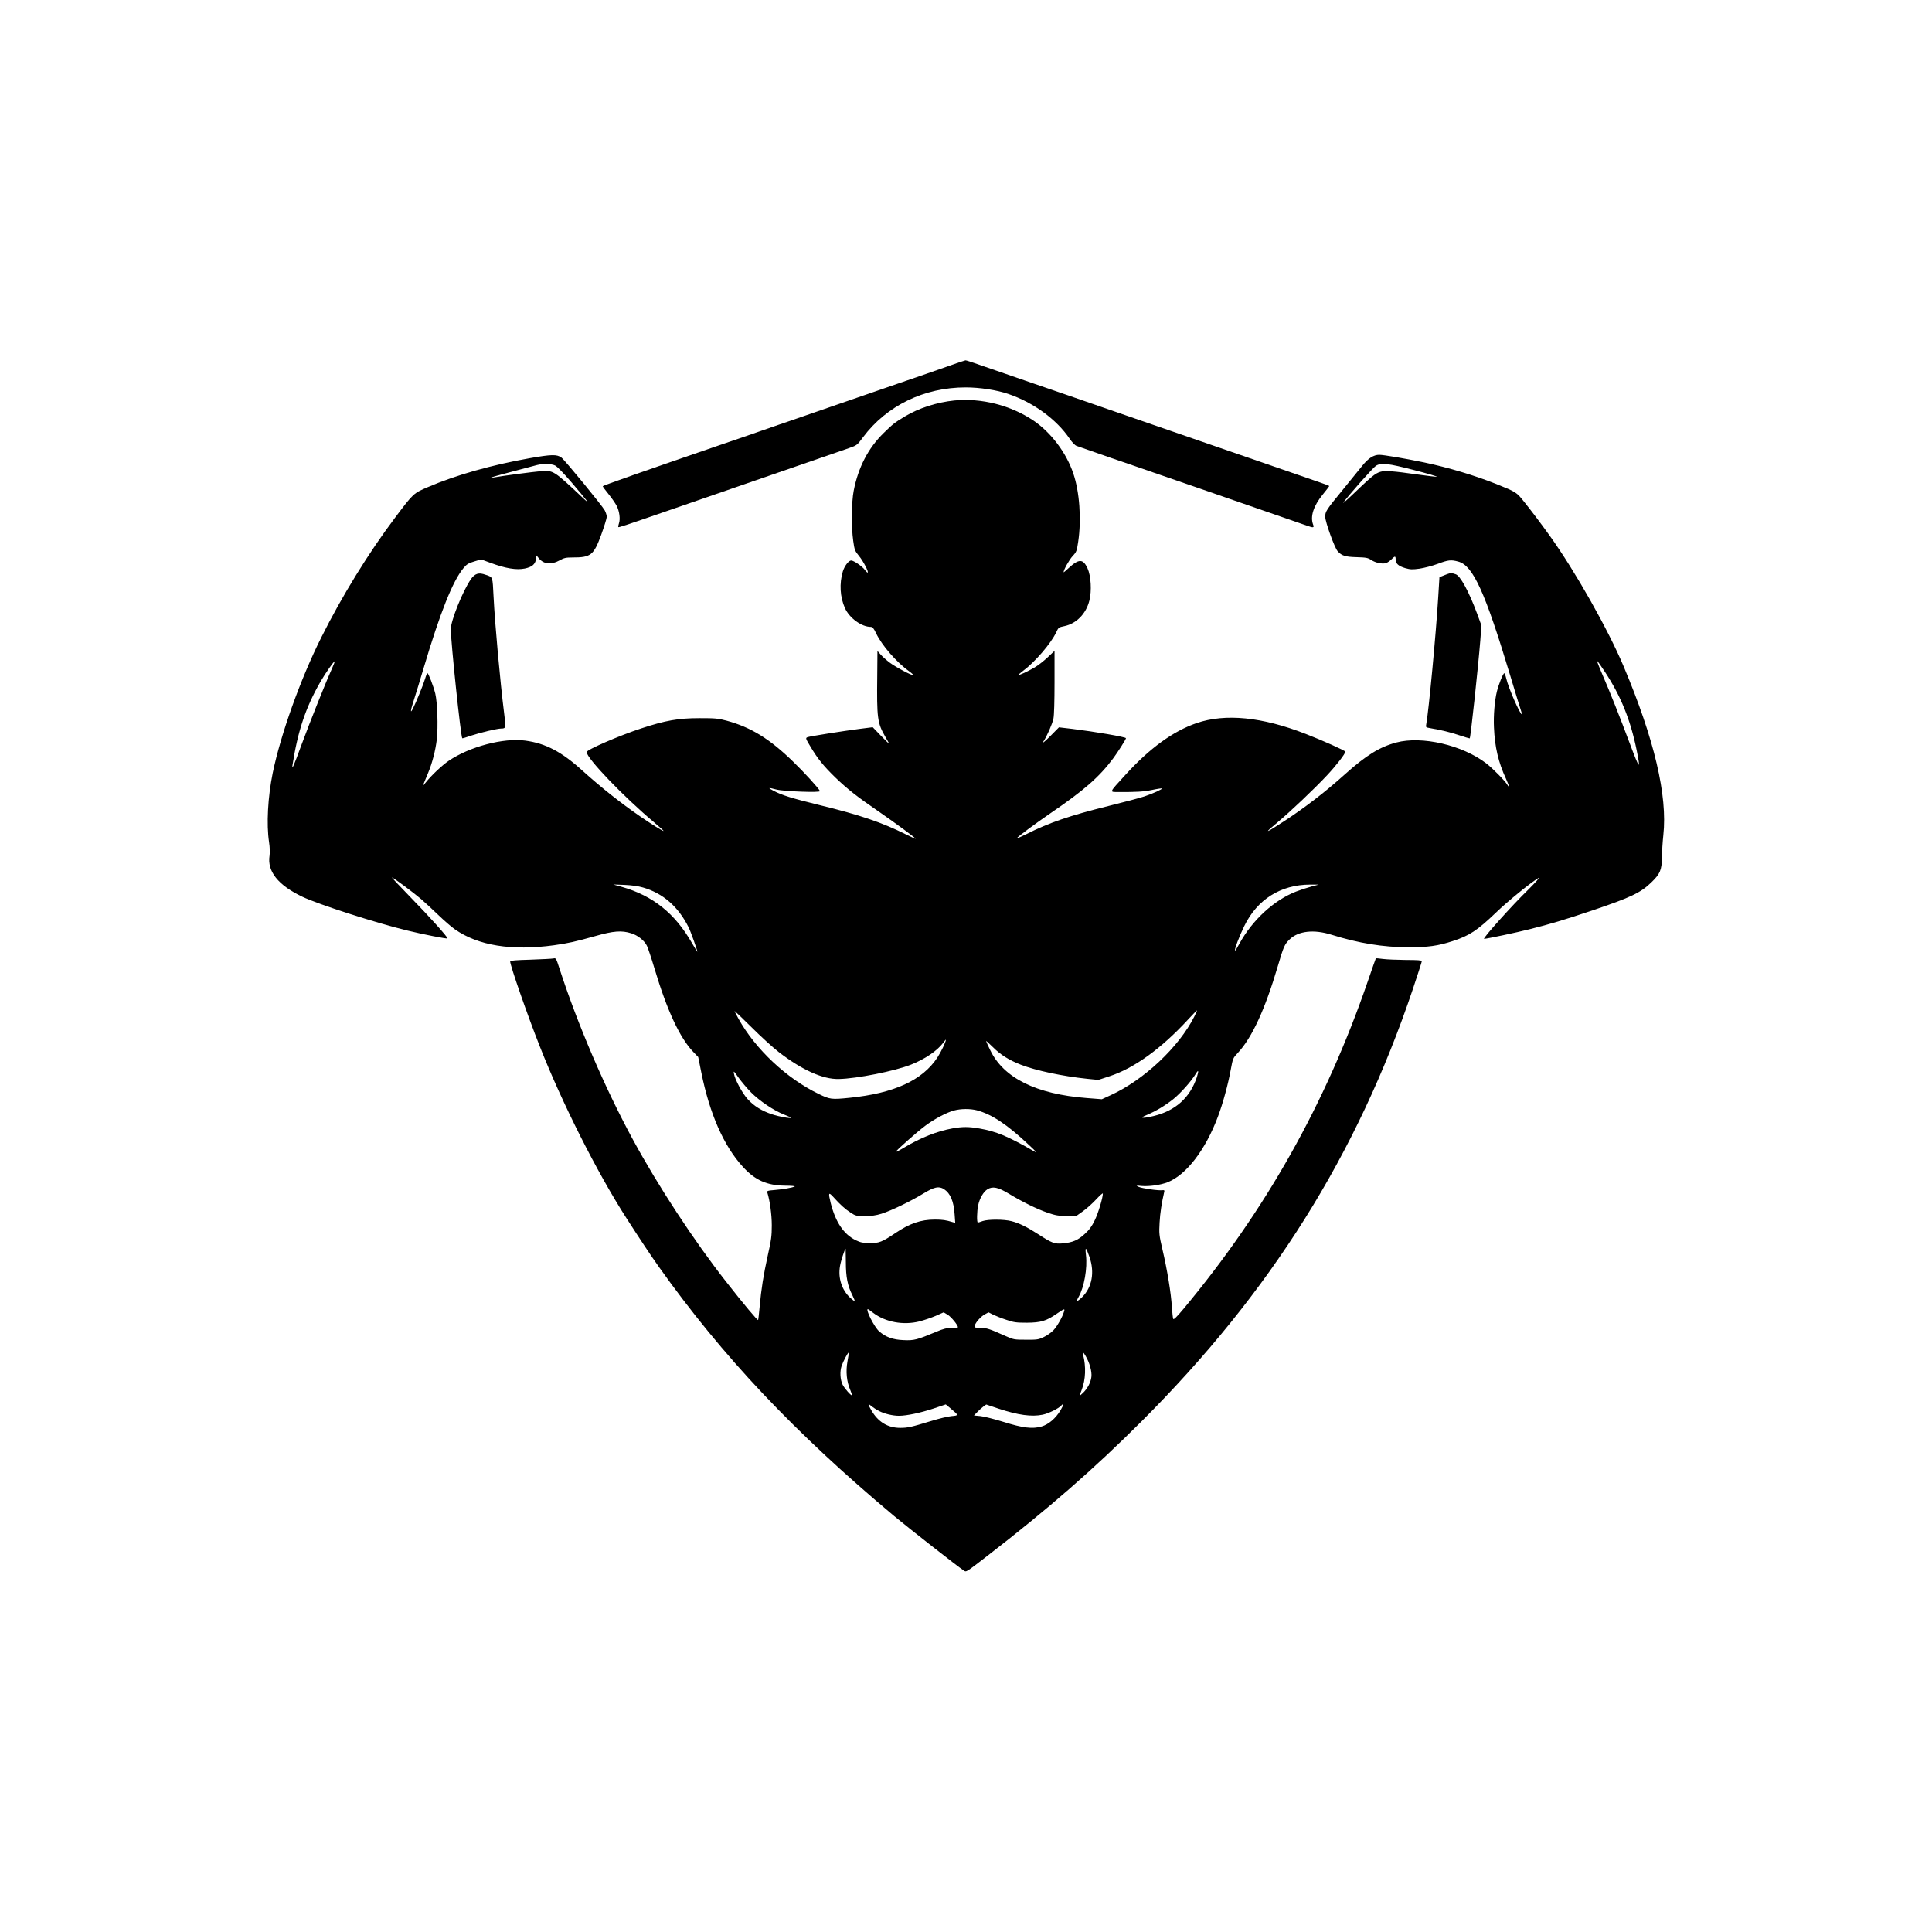 <?xml version="1.0" standalone="no"?>
<!DOCTYPE svg PUBLIC "-//W3C//DTD SVG 20010904//EN"
 "http://www.w3.org/TR/2001/REC-SVG-20010904/DTD/svg10.dtd">
<svg version="1.0" xmlns="http://www.w3.org/2000/svg"
 width="1920pt" height="1920pt" viewBox="0 0 1920 1920"
 preserveAspectRatio="xMidYMid meet">
<g transform="translate(0,1920) scale(0.1,-0.1)"
fill="#000000" stroke="none">
<path d="M9415 15558 c-93 -33 -312 -109 -485 -168 -173 -60 -486 -168 -695
-240 -209 -73 -391 -135 -405 -140 -14 -4 -137 -47 -275 -95 -137 -48 -318
-110 -401 -138 -738 -253 -1164 -403 -1164 -409 0 -4 26 -40 59 -80 32 -40 68
-92 80 -116 27 -54 37 -130 22 -173 -6 -18 -9 -34 -6 -37 5 -5 71 17 565 188
369 127 473 164 805 278 559 193 851 294 926 320 75 26 78 29 136 107 234 313
607 495 1020 495 139 0 310 -26 423 -65 250 -85 479 -252 610 -445 23 -34 53
-66 68 -71 15 -6 164 -58 332 -116 168 -57 361 -124 430 -148 69 -24 256 -88
415 -143 917 -317 1058 -366 1114 -386 63 -23 73 -21 61 10 -31 80 3 186 95
299 36 44 65 82 65 85 0 3 -57 24 -128 48 -70 24 -183 63 -252 87 -144 50
-1028 355 -1650 570 -234 81 -477 165 -540 187 -63 22 -263 91 -445 153 -181
62 -388 134 -460 159 -71 25 -134 46 -140 45 -5 0 -86 -27 -180 -61z"/>
<path d="M9484 15220 c-173 -18 -353 -75 -492 -159 -100 -60 -120 -76 -209
-163 -155 -151 -254 -343 -299 -575 -22 -111 -24 -361 -5 -496 13 -92 16 -101
57 -151 43 -51 102 -166 86 -166 -5 0 -18 13 -29 29 -26 34 -109 91 -134 91
-25 0 -66 -54 -83 -109 -36 -121 -28 -254 21 -364 45 -100 165 -187 257 -187
17 0 29 -14 52 -62 57 -121 202 -288 331 -381 24 -17 41 -33 38 -35 -9 -9
-172 77 -233 123 -33 25 -74 61 -91 81 l-31 35 -2 -243 c-5 -430 1 -473 82
-613 21 -36 37 -65 35 -65 -3 0 -40 37 -83 81 l-79 82 -134 -17 c-148 -19
-491 -73 -514 -82 -21 -9 -20 -12 33 -100 69 -115 126 -186 243 -300 122 -117
213 -189 439 -344 159 -110 360 -258 360 -266 0 -2 -44 18 -97 44 -237 118
-455 193 -858 291 -277 68 -373 98 -455 141 -63 33 -59 36 25 14 74 -19 440
-33 434 -16 -9 24 -157 187 -267 293 -234 228 -421 342 -661 407 -86 23 -115
25 -271 25 -208 0 -338 -23 -578 -102 -222 -73 -542 -212 -542 -235 0 -61 367
-444 670 -698 54 -46 97 -84 95 -86 -4 -5 -127 71 -235 146 -192 132 -387 287
-569 451 -210 191 -369 274 -572 301 -217 29 -552 -60 -760 -201 -65 -44 -170
-143 -227 -214 l-33 -40 17 40 c9 22 27 66 40 97 40 96 72 220 85 329 14 126
6 368 -15 456 -19 76 -68 203 -78 203 -4 0 -15 -26 -24 -57 -16 -55 -90 -236
-121 -296 -28 -56 -24 -18 11 89 19 60 63 201 96 314 164 552 289 866 396 994
31 38 49 49 106 66 l69 21 92 -34 c151 -56 259 -74 342 -57 71 15 103 41 111
90 l6 40 20 -25 c49 -62 124 -71 207 -25 47 26 64 30 133 30 180 0 208 22 283
226 30 83 55 163 55 178 0 15 -9 43 -20 64 -26 48 -397 500 -431 525 -45 33
-101 31 -316 -7 -377 -67 -732 -167 -1011 -287 -143 -61 -143 -61 -323 -300
-265 -351 -531 -783 -736 -1194 -206 -411 -404 -964 -483 -1349 -48 -237 -63
-508 -36 -685 8 -52 9 -104 5 -134 -25 -156 84 -293 324 -408 164 -78 736
-262 1047 -337 155 -38 391 -84 397 -78 8 8 -181 219 -370 412 -104 107 -186
194 -182 194 12 0 214 -150 290 -215 38 -33 116 -105 173 -160 57 -55 130
-118 162 -140 232 -163 565 -216 985 -159 142 20 214 36 410 91 182 52 263 58
358 28 65 -20 130 -71 156 -124 10 -20 44 -121 75 -225 125 -418 252 -691 387
-831 l48 -50 30 -150 c83 -413 223 -732 413 -940 123 -135 240 -186 421 -188
59 0 102 -4 95 -8 -23 -12 -113 -28 -197 -35 -75 -6 -81 -9 -75 -26 25 -81 44
-217 44 -325 0 -105 -5 -145 -40 -300 -43 -197 -64 -326 -81 -513 -6 -69 -13
-127 -15 -128 -5 -7 -145 159 -319 382 -318 405 -674 948 -928 1416 -277 511
-548 1142 -728 1698 -32 100 -35 103 -59 97 -14 -3 -116 -8 -227 -12 -146 -4
-203 -9 -203 -17 0 -41 171 -533 295 -846 222 -564 567 -1248 860 -1705 130
-202 241 -370 323 -485 632 -889 1345 -1645 2338 -2476 139 -116 633 -503 691
-541 27 -18 16 -24 243 151 600 464 1054 860 1525 1331 1283 1282 2143 2652
2695 4293 49 147 90 273 90 280 0 9 -42 12 -157 12 -87 1 -189 5 -228 10 -38
5 -71 8 -72 6 -1 -1 -38 -105 -81 -231 -420 -1219 -1015 -2275 -1834 -3257
-61 -73 -94 -105 -98 -96 -4 7 -10 61 -14 120 -8 136 -46 369 -93 568 -34 146
-35 162 -29 270 5 94 21 199 47 310 3 11 -3 14 -19 12 -38 -6 -202 18 -235 33
-31 14 -31 15 28 9 75 -6 185 9 256 36 187 72 379 322 503 654 48 127 101 320
127 465 21 114 23 117 70 167 142 152 272 435 399 866 56 190 66 214 116 262
87 85 242 102 419 46 268 -84 511 -123 760 -124 196 0 296 14 440 61 168 54
247 107 431 283 113 110 352 304 424 345 20 12 -33 -48 -102 -116 -161 -156
-459 -489 -439 -489 25 0 325 63 454 96 204 51 344 93 627 188 375 127 475
174 580 276 88 85 105 124 106 250 1 58 7 157 14 220 43 392 -89 954 -395
1679 -156 370 -483 948 -733 1296 -94 131 -183 248 -251 333 -81 102 -80 101
-281 182 -216 86 -473 163 -720 215 -187 39 -400 75 -443 75 -56 0 -109 -34
-169 -109 -29 -36 -113 -139 -186 -229 -173 -211 -182 -225 -182 -277 0 -51
93 -310 124 -343 40 -45 75 -56 189 -59 96 -3 111 -6 146 -29 42 -27 104 -40
143 -31 13 4 37 20 54 36 37 38 44 38 44 1 0 -41 28 -66 96 -86 50 -14 69 -15
142 -5 46 7 128 28 181 48 104 39 131 42 204 22 146 -39 266 -303 516 -1134
49 -165 97 -319 105 -342 8 -24 13 -43 11 -43 -19 0 -135 265 -156 358 -7 29
-16 52 -19 52 -12 0 -56 -109 -74 -182 -22 -89 -35 -240 -29 -358 8 -193 44
-347 119 -508 19 -42 32 -77 30 -79 -2 -3 -10 6 -17 19 -18 34 -146 164 -209
212 -237 182 -640 275 -894 207 -165 -44 -299 -127 -508 -314 -200 -180 -401
-334 -608 -469 -191 -124 -204 -127 -67 -13 124 103 369 335 495 470 92 98
182 215 182 235 0 10 -222 110 -395 177 -431 168 -797 205 -1083 107 -233 -80
-467 -249 -710 -517 -164 -180 -159 -167 -65 -168 176 -1 246 3 334 21 51 11
95 17 97 15 7 -7 -91 -52 -173 -79 -44 -15 -206 -58 -360 -96 -380 -94 -591
-166 -818 -281 -54 -27 -96 -45 -92 -39 10 16 187 147 330 245 339 231 489
362 629 550 44 59 126 188 126 199 0 12 -311 65 -530 92 l-136 16 -88 -89
c-56 -56 -81 -75 -67 -53 40 63 88 174 100 228 7 32 11 174 11 364 l0 310 -69
-65 c-38 -36 -96 -81 -129 -100 -68 -40 -153 -79 -159 -73 -2 2 18 19 44 39
117 86 277 272 329 382 23 50 25 51 83 63 118 25 214 122 247 253 25 97 16
247 -18 321 -45 97 -86 97 -190 1 -26 -25 -48 -43 -48 -40 0 24 55 123 89 160
39 42 42 50 56 143 33 221 14 497 -49 680 -69 205 -222 407 -395 524 -227 153
-517 226 -787 200z m-3968 -646 c22 -11 83 -74 164 -168 165 -194 187 -224
119 -160 -303 284 -298 280 -428 271 -73 -6 -372 -45 -465 -62 -16 -3 -27 -3
-24 0 4 4 182 52 453 123 62 16 143 14 181 -4z m8538 -46 c133 -34 234 -64
225 -66 -9 -1 -97 9 -195 23 -239 34 -323 40 -366 26 -56 -18 -81 -40 -307
-255 -41 -39 -67 -61 -60 -50 37 57 295 348 323 365 52 32 118 25 380 -43z
m1895 -2004 c158 -239 255 -479 316 -780 42 -204 29 -193 -64 56 -105 280
-198 515 -279 702 -33 76 -55 135 -51 132 5 -3 40 -52 78 -110z m-12655 20
c-56 -123 -213 -517 -299 -749 -75 -206 -97 -255 -88 -198 53 340 131 572 276
825 50 87 137 211 143 205 2 -2 -12 -39 -32 -83z m3096 -2164 c198 -57 350
-189 453 -395 21 -42 87 -227 87 -244 0 -3 -23 35 -51 83 -171 299 -389 474
-702 563 l-82 23 110 -4 c71 -3 137 -12 185 -26z m6641 9 c-41 -11 -108 -33
-150 -49 -219 -85 -434 -282 -563 -517 -22 -41 -42 -72 -44 -70 -9 8 40 138
91 243 129 265 361 412 655 413 l85 0 -74 -20z m-5291 -1645 c230 -177 438
-271 595 -267 179 3 558 79 719 143 137 54 260 138 317 214 16 22 29 37 29 33
0 -21 -47 -119 -84 -176 -149 -227 -430 -356 -875 -401 -178 -18 -194 -16
-306 39 -319 154 -628 445 -796 747 -21 38 -38 72 -39 76 0 4 75 -68 168 -160
92 -92 214 -203 272 -248z m4129 354 c-153 -304 -501 -631 -832 -782 l-87 -40
-153 12 c-500 39 -823 199 -956 475 -23 46 -41 87 -41 91 0 4 30 -24 68 -61
76 -76 159 -128 277 -174 149 -58 411 -114 660 -140 l110 -11 110 36 c244 79
515 275 778 560 49 53 91 96 93 96 2 0 -10 -28 -27 -62z m-4405 -754 c84 -85
227 -181 325 -219 39 -16 71 -30 71 -33 0 -10 -121 11 -190 35 -99 33 -177 81
-239 149 -53 58 -127 194 -137 254 -6 32 -2 29 46 -40 30 -41 85 -107 124
-146z m4431 154 c-67 -205 -213 -337 -431 -389 -114 -27 -147 -22 -69 10 93
39 180 91 265 158 74 60 180 179 223 251 27 46 32 33 12 -30z m-2187 -332
c149 -40 301 -141 518 -345 85 -80 87 -83 39 -56 -251 144 -365 191 -530 220
-109 19 -168 19 -270 1 -153 -28 -311 -90 -479 -190 -43 -26 -81 -45 -83 -43
-6 7 213 201 296 262 87 65 210 130 282 149 70 19 160 19 227 2z m-326 -784
c63 -42 96 -119 105 -251 l6 -84 -24 7 c-69 21 -101 26 -179 26 -138 0 -249
-38 -393 -135 -131 -88 -162 -100 -254 -99 -67 1 -91 6 -137 28 -121 59 -202
179 -251 372 -25 103 -21 111 28 57 65 -73 117 -120 172 -155 47 -31 55 -33
140 -33 66 0 110 6 165 23 98 31 289 123 415 200 110 67 156 77 207 44z m644
-45 c132 -80 277 -152 385 -189 79 -27 109 -32 189 -32 l95 -1 66 47 c37 26
96 79 133 119 36 39 66 65 66 58 0 -43 -46 -195 -80 -265 -29 -61 -54 -95 -99
-136 -67 -63 -122 -86 -221 -95 -79 -7 -108 4 -237 88 -118 76 -193 113 -270
133 -77 20 -233 20 -288 1 -22 -8 -43 -15 -47 -15 -12 0 -10 112 3 172 14 68
52 134 92 159 52 32 106 21 213 -44z m801 -628 c53 -153 26 -302 -73 -400 -49
-48 -64 -48 -35 2 55 95 89 287 73 417 -10 87 0 81 35 -19z m-2421 -51 c0
-149 17 -235 65 -330 16 -32 26 -58 22 -58 -5 0 -24 15 -44 33 -83 77 -122
196 -101 315 8 51 48 172 56 172 0 0 1 -60 2 -132z m273 -506 c122 -92 299
-124 459 -84 45 12 117 36 161 55 l79 35 40 -24 c34 -20 102 -103 102 -124 0
-4 -28 -7 -62 -7 -50 0 -82 -8 -153 -38 -192 -80 -221 -88 -325 -83 -107 4
-177 30 -243 87 -48 42 -139 221 -112 221 2 0 27 -17 54 -38z m1896 16 c-16
-56 -69 -149 -106 -188 -22 -23 -66 -54 -97 -68 -52 -25 -67 -27 -177 -26
-117 0 -122 1 -205 38 -157 70 -183 79 -247 80 -58 1 -62 3 -57 21 10 34 59
89 99 112 l39 21 45 -23 c25 -12 84 -36 131 -51 75 -26 99 -29 205 -29 139 1
193 17 298 90 73 50 81 53 72 23z m-2153 -498 c-18 -99 -8 -201 28 -284 11
-27 19 -50 17 -52 -8 -8 -76 70 -93 105 -25 52 -29 130 -10 187 16 46 65 139
71 132 1 -2 -4 -41 -13 -88z m2367 54 c39 -66 64 -155 57 -208 -6 -54 -39
-117 -85 -160 -37 -35 -37 -36 -11 32 39 102 44 229 14 348 -9 34 1 30 25 -12z
m-2050 -548 c53 -27 134 -46 195 -46 76 0 217 30 343 72 l122 41 49 -41 c81
-68 81 -69 10 -75 -35 -3 -128 -25 -208 -50 -194 -59 -228 -67 -304 -67 -124
0 -220 59 -287 175 -37 64 -36 73 2 40 18 -14 53 -37 78 -49z m1800 8 c-48
-80 -119 -140 -187 -160 -91 -27 -188 -15 -382 46 -91 28 -193 54 -228 57
l-63 6 33 34 c18 19 46 44 61 55 l28 20 122 -41 c193 -64 330 -83 439 -60 59
12 157 61 184 90 31 34 27 11 -7 -47z"/>
<path d="M4742 13497 c-22 -7 -44 -25 -63 -54 -81 -117 -199 -412 -199 -495 0
-127 99 -1070 114 -1085 1 -2 42 10 90 27 90 30 258 70 298 70 46 0 47 6 27
160 -38 303 -90 871 -104 1150 -10 203 -7 193 -73 216 -45 16 -64 18 -90 11z"/>
<path d="M14360 13486 l-55 -22 -12 -195 c-23 -376 -94 -1128 -119 -1266 -6
-30 -4 -32 33 -38 123 -22 199 -40 292 -71 57 -19 105 -33 107 -32 9 9 84 711
105 973 l11 150 -42 115 c-84 226 -170 383 -216 394 -12 3 -28 8 -36 11 -7 2
-38 -6 -68 -19z"/>
</g>
</svg>
